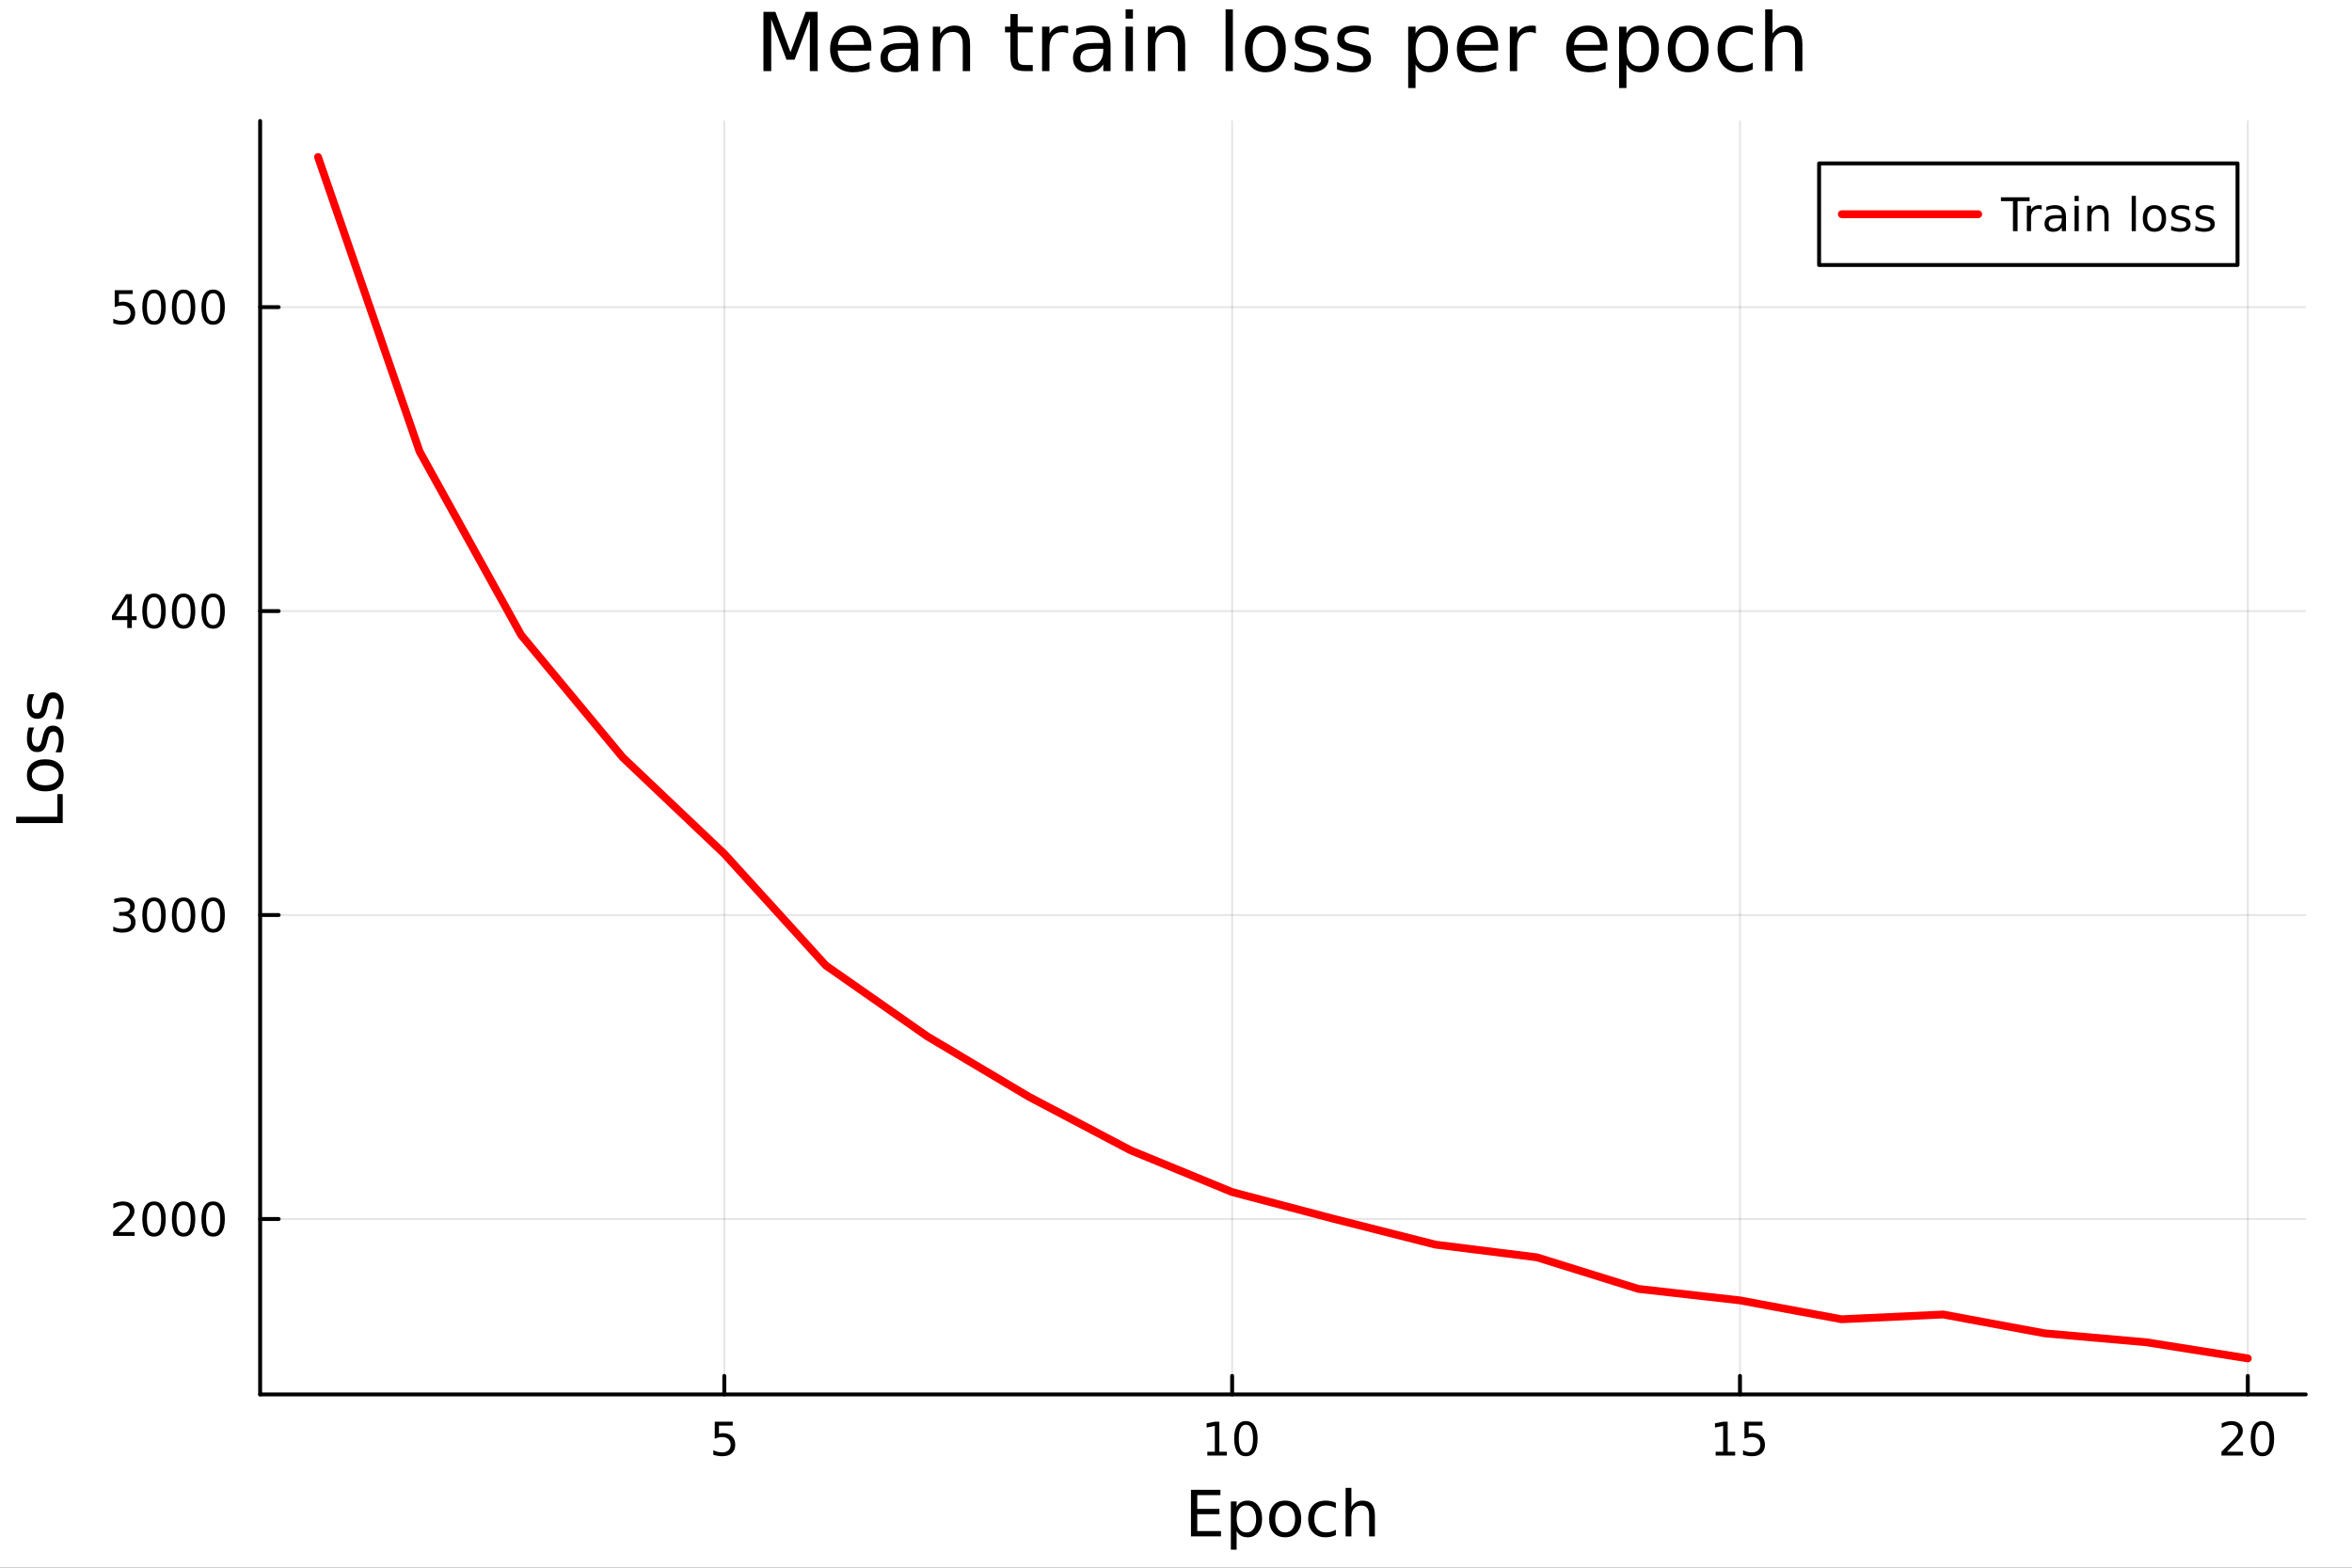 <?xml version="1.0" encoding="utf-8"?>
<svg xmlns="http://www.w3.org/2000/svg" xmlns:xlink="http://www.w3.org/1999/xlink" width="600" height="400" viewBox="0 0 2400 1600">
<rect x="0" y="0" width="2400" height="1600" fill="#333333" stroke="none"/>
<defs>
  <clipPath id="clip290">
    <rect x="0" y="0" width="2400" height="1600"/>
  </clipPath>
</defs>
<path clip-path="url(#clip290)" d="M0 1600 L2400 1600 L2400 8.88178e-14 L0 8.88178e-14  Z" fill="#ffffff" fill-rule="evenodd" fill-opacity="1"/>
<defs>
  <clipPath id="clip291">
    <rect x="480" y="0" width="1681" height="1600"/>
  </clipPath>
</defs>
<path clip-path="url(#clip290)" d="M265.445 1423.18 L2352.76 1423.18 L2352.76 123.472 L265.445 123.472  Z" fill="#ffffff" fill-rule="evenodd" fill-opacity="1"/>
<defs>
  <clipPath id="clip292">
    <rect x="265" y="123" width="2088" height="1301"/>
  </clipPath>
</defs>
<polyline clip-path="url(#clip292)" style="stroke:#000000; stroke-linecap:round; stroke-linejoin:round; stroke-width:2; stroke-opacity:0.1; fill:none" points="739.08,1423.18 739.08,123.472 "/>
<polyline clip-path="url(#clip292)" style="stroke:#000000; stroke-linecap:round; stroke-linejoin:round; stroke-width:2; stroke-opacity:0.1; fill:none" points="1257.28,1423.18 1257.28,123.472 "/>
<polyline clip-path="url(#clip292)" style="stroke:#000000; stroke-linecap:round; stroke-linejoin:round; stroke-width:2; stroke-opacity:0.1; fill:none" points="1775.48,1423.18 1775.48,123.472 "/>
<polyline clip-path="url(#clip292)" style="stroke:#000000; stroke-linecap:round; stroke-linejoin:round; stroke-width:2; stroke-opacity:0.1; fill:none" points="2293.68,1423.18 2293.68,123.472 "/>
<polyline clip-path="url(#clip290)" style="stroke:#000000; stroke-linecap:round; stroke-linejoin:round; stroke-width:4; stroke-opacity:1; fill:none" points="265.445,1423.18 2352.76,1423.18 "/>
<polyline clip-path="url(#clip290)" style="stroke:#000000; stroke-linecap:round; stroke-linejoin:round; stroke-width:4; stroke-opacity:1; fill:none" points="739.08,1423.18 739.08,1404.28 "/>
<polyline clip-path="url(#clip290)" style="stroke:#000000; stroke-linecap:round; stroke-linejoin:round; stroke-width:4; stroke-opacity:1; fill:none" points="1257.28,1423.18 1257.28,1404.28 "/>
<polyline clip-path="url(#clip290)" style="stroke:#000000; stroke-linecap:round; stroke-linejoin:round; stroke-width:4; stroke-opacity:1; fill:none" points="1775.48,1423.18 1775.48,1404.28 "/>
<polyline clip-path="url(#clip290)" style="stroke:#000000; stroke-linecap:round; stroke-linejoin:round; stroke-width:4; stroke-opacity:1; fill:none" points="2293.68,1423.18 2293.68,1404.28 "/>
<path clip-path="url(#clip290)" d="M729.358 1451.02 L747.714 1451.02 L747.714 1454.96 L733.64 1454.96 L733.64 1463.43 Q734.659 1463.08 735.677 1462.92 Q736.696 1462.73 737.714 1462.73 Q743.501 1462.73 746.881 1465.9 Q750.26 1469.08 750.26 1474.49 Q750.26 1480.07 746.788 1483.17 Q743.316 1486.25 736.997 1486.25 Q734.821 1486.25 732.552 1485.88 Q730.307 1485.51 727.899 1484.77 L727.899 1480.07 Q729.983 1481.2 732.205 1481.76 Q734.427 1482.32 736.904 1482.32 Q740.909 1482.32 743.247 1480.21 Q745.584 1478.1 745.584 1474.49 Q745.584 1470.88 743.247 1468.77 Q740.909 1466.67 736.904 1466.67 Q735.029 1466.67 733.154 1467.08 Q731.302 1467.5 729.358 1468.38 L729.358 1451.02 Z" fill="#000000" fill-rule="nonzero" fill-opacity="1" /><path clip-path="url(#clip290)" d="M1231.97 1481.64 L1239.61 1481.64 L1239.61 1455.28 L1231.3 1456.95 L1231.3 1452.69 L1239.56 1451.02 L1244.24 1451.02 L1244.24 1481.64 L1251.88 1481.64 L1251.88 1485.58 L1231.97 1485.58 L1231.97 1481.64 Z" fill="#000000" fill-rule="nonzero" fill-opacity="1" /><path clip-path="url(#clip290)" d="M1271.32 1454.1 Q1267.71 1454.1 1265.88 1457.66 Q1264.07 1461.2 1264.07 1468.33 Q1264.07 1475.44 1265.88 1479.01 Q1267.71 1482.55 1271.32 1482.55 Q1274.95 1482.55 1276.76 1479.01 Q1278.59 1475.44 1278.59 1468.33 Q1278.59 1461.2 1276.76 1457.66 Q1274.95 1454.1 1271.32 1454.1 M1271.32 1450.39 Q1277.13 1450.39 1280.19 1455 Q1283.26 1459.58 1283.26 1468.33 Q1283.26 1477.06 1280.19 1481.67 Q1277.13 1486.25 1271.32 1486.25 Q1265.51 1486.25 1262.43 1481.67 Q1259.38 1477.06 1259.38 1468.33 Q1259.38 1459.58 1262.43 1455 Q1265.51 1450.39 1271.32 1450.39 Z" fill="#000000" fill-rule="nonzero" fill-opacity="1" /><path clip-path="url(#clip290)" d="M1750.67 1481.64 L1758.3 1481.64 L1758.3 1455.28 L1749.99 1456.95 L1749.99 1452.69 L1758.26 1451.02 L1762.93 1451.02 L1762.93 1481.64 L1770.57 1481.64 L1770.57 1485.58 L1750.67 1485.58 L1750.67 1481.64 Z" fill="#000000" fill-rule="nonzero" fill-opacity="1" /><path clip-path="url(#clip290)" d="M1780.06 1451.02 L1798.42 1451.02 L1798.42 1454.96 L1784.35 1454.96 L1784.35 1463.43 Q1785.36 1463.08 1786.38 1462.92 Q1787.4 1462.73 1788.42 1462.73 Q1794.21 1462.73 1797.59 1465.9 Q1800.97 1469.08 1800.97 1474.49 Q1800.97 1480.07 1797.49 1483.17 Q1794.02 1486.25 1787.7 1486.25 Q1785.53 1486.25 1783.26 1485.88 Q1781.01 1485.51 1778.61 1484.77 L1778.61 1480.07 Q1780.69 1481.2 1782.91 1481.76 Q1785.13 1482.32 1787.61 1482.32 Q1791.61 1482.32 1793.95 1480.21 Q1796.29 1478.1 1796.29 1474.49 Q1796.29 1470.88 1793.95 1468.77 Q1791.61 1466.67 1787.61 1466.67 Q1785.74 1466.67 1783.86 1467.08 Q1782.01 1467.5 1780.06 1468.38 L1780.06 1451.02 Z" fill="#000000" fill-rule="nonzero" fill-opacity="1" /><path clip-path="url(#clip290)" d="M2272.45 1481.64 L2288.77 1481.64 L2288.77 1485.58 L2266.83 1485.58 L2266.83 1481.64 Q2269.49 1478.89 2274.07 1474.26 Q2278.68 1469.61 2279.86 1468.27 Q2282.11 1465.74 2282.99 1464.01 Q2283.89 1462.25 2283.89 1460.56 Q2283.89 1457.8 2281.95 1456.07 Q2280.02 1454.33 2276.92 1454.33 Q2274.72 1454.33 2272.27 1455.09 Q2269.84 1455.86 2267.06 1457.41 L2267.06 1452.69 Q2269.88 1451.55 2272.34 1450.97 Q2274.79 1450.39 2276.83 1450.39 Q2282.2 1450.39 2285.39 1453.08 Q2288.59 1455.77 2288.59 1460.26 Q2288.59 1462.39 2287.78 1464.31 Q2286.99 1466.2 2284.88 1468.8 Q2284.31 1469.47 2281.2 1472.69 Q2278.1 1475.88 2272.45 1481.64 Z" fill="#000000" fill-rule="nonzero" fill-opacity="1" /><path clip-path="url(#clip290)" d="M2308.59 1454.1 Q2304.98 1454.1 2303.15 1457.66 Q2301.34 1461.2 2301.34 1468.33 Q2301.34 1475.44 2303.15 1479.01 Q2304.98 1482.55 2308.59 1482.55 Q2312.22 1482.55 2314.03 1479.01 Q2315.86 1475.44 2315.86 1468.33 Q2315.86 1461.2 2314.03 1457.66 Q2312.22 1454.1 2308.59 1454.1 M2308.59 1450.39 Q2314.4 1450.39 2317.45 1455 Q2320.53 1459.58 2320.53 1468.33 Q2320.53 1477.06 2317.45 1481.67 Q2314.4 1486.25 2308.59 1486.25 Q2302.78 1486.25 2299.7 1481.67 Q2296.64 1477.06 2296.64 1468.33 Q2296.64 1459.58 2299.7 1455 Q2302.78 1450.39 2308.59 1450.39 Z" fill="#000000" fill-rule="nonzero" fill-opacity="1" /><path clip-path="url(#clip290)" d="M1215.27 1520.52 L1245.32 1520.52 L1245.32 1525.93 L1221.7 1525.93 L1221.7 1540 L1244.33 1540 L1244.33 1545.41 L1221.7 1545.41 L1221.7 1562.63 L1245.89 1562.63 L1245.89 1568.04 L1215.27 1568.04 L1215.27 1520.52 Z" fill="#000000" fill-rule="nonzero" fill-opacity="1" /><path clip-path="url(#clip290)" d="M1261.87 1562.7 L1261.87 1581.6 L1255.98 1581.6 L1255.98 1532.4 L1261.87 1532.4 L1261.87 1537.81 Q1263.71 1534.62 1266.51 1533.1 Q1269.35 1531.54 1273.26 1531.54 Q1279.75 1531.54 1283.8 1536.69 Q1287.87 1541.85 1287.87 1550.25 Q1287.87 1558.65 1283.8 1563.81 Q1279.75 1568.97 1273.26 1568.97 Q1269.35 1568.97 1266.51 1567.44 Q1263.71 1565.88 1261.87 1562.7 M1281.79 1550.25 Q1281.79 1543.79 1279.12 1540.13 Q1276.48 1536.44 1271.83 1536.44 Q1267.18 1536.44 1264.51 1540.13 Q1261.87 1543.79 1261.87 1550.25 Q1261.87 1556.71 1264.51 1560.4 Q1267.18 1564.07 1271.83 1564.07 Q1276.48 1564.07 1279.12 1560.4 Q1281.79 1556.71 1281.79 1550.25 Z" fill="#000000" fill-rule="nonzero" fill-opacity="1" /><path clip-path="url(#clip290)" d="M1311.39 1536.5 Q1306.68 1536.5 1303.94 1540.19 Q1301.21 1543.85 1301.21 1550.25 Q1301.21 1556.65 1303.91 1560.34 Q1306.65 1564 1311.39 1564 Q1316.07 1564 1318.81 1560.31 Q1321.55 1556.62 1321.55 1550.25 Q1321.55 1543.92 1318.81 1540.23 Q1316.07 1536.5 1311.39 1536.5 M1311.39 1531.54 Q1319.03 1531.54 1323.39 1536.5 Q1327.75 1541.47 1327.75 1550.25 Q1327.75 1559 1323.39 1564 Q1319.03 1568.97 1311.39 1568.97 Q1303.72 1568.97 1299.36 1564 Q1295.03 1559 1295.03 1550.25 Q1295.03 1541.47 1299.36 1536.5 Q1303.72 1531.54 1311.39 1531.54 Z" fill="#000000" fill-rule="nonzero" fill-opacity="1" /><path clip-path="url(#clip290)" d="M1363.11 1533.76 L1363.11 1539.24 Q1360.63 1537.87 1358.12 1537.2 Q1355.63 1536.5 1353.09 1536.5 Q1347.39 1536.5 1344.24 1540.13 Q1341.09 1543.73 1341.09 1550.25 Q1341.09 1556.78 1344.24 1560.4 Q1347.39 1564 1353.09 1564 Q1355.63 1564 1358.12 1563.33 Q1360.63 1562.63 1363.11 1561.26 L1363.11 1566.68 Q1360.66 1567.82 1358.02 1568.39 Q1355.41 1568.97 1352.45 1568.97 Q1344.4 1568.97 1339.66 1563.91 Q1334.91 1558.85 1334.91 1550.25 Q1334.91 1541.53 1339.69 1536.53 Q1344.49 1531.54 1352.83 1531.54 Q1355.54 1531.54 1358.12 1532.11 Q1360.69 1532.65 1363.11 1533.76 Z" fill="#000000" fill-rule="nonzero" fill-opacity="1" /><path clip-path="url(#clip290)" d="M1402.93 1546.53 L1402.93 1568.04 L1397.07 1568.04 L1397.07 1546.72 Q1397.07 1541.66 1395.1 1539.14 Q1393.13 1536.63 1389.18 1536.63 Q1384.44 1536.63 1381.7 1539.65 Q1378.96 1542.68 1378.96 1547.9 L1378.96 1568.04 L1373.08 1568.04 L1373.08 1518.52 L1378.96 1518.52 L1378.96 1537.93 Q1381.06 1534.72 1383.9 1533.13 Q1386.76 1531.54 1390.49 1531.54 Q1396.63 1531.54 1399.78 1535.36 Q1402.93 1539.14 1402.93 1546.53 Z" fill="#000000" fill-rule="nonzero" fill-opacity="1" /><polyline clip-path="url(#clip292)" style="stroke:#000000; stroke-linecap:round; stroke-linejoin:round; stroke-width:2; stroke-opacity:0.1; fill:none" points="265.445,1244.12 2352.76,1244.12 "/>
<polyline clip-path="url(#clip292)" style="stroke:#000000; stroke-linecap:round; stroke-linejoin:round; stroke-width:2; stroke-opacity:0.1; fill:none" points="265.445,933.904 2352.76,933.904 "/>
<polyline clip-path="url(#clip292)" style="stroke:#000000; stroke-linecap:round; stroke-linejoin:round; stroke-width:2; stroke-opacity:0.1; fill:none" points="265.445,623.688 2352.76,623.688 "/>
<polyline clip-path="url(#clip292)" style="stroke:#000000; stroke-linecap:round; stroke-linejoin:round; stroke-width:2; stroke-opacity:0.1; fill:none" points="265.445,313.471 2352.76,313.471 "/>
<polyline clip-path="url(#clip290)" style="stroke:#000000; stroke-linecap:round; stroke-linejoin:round; stroke-width:4; stroke-opacity:1; fill:none" points="265.445,1423.18 265.445,123.472 "/>
<polyline clip-path="url(#clip290)" style="stroke:#000000; stroke-linecap:round; stroke-linejoin:round; stroke-width:4; stroke-opacity:1; fill:none" points="265.445,1244.12 284.342,1244.12 "/>
<polyline clip-path="url(#clip290)" style="stroke:#000000; stroke-linecap:round; stroke-linejoin:round; stroke-width:4; stroke-opacity:1; fill:none" points="265.445,933.904 284.342,933.904 "/>
<polyline clip-path="url(#clip290)" style="stroke:#000000; stroke-linecap:round; stroke-linejoin:round; stroke-width:4; stroke-opacity:1; fill:none" points="265.445,623.688 284.342,623.688 "/>
<polyline clip-path="url(#clip290)" style="stroke:#000000; stroke-linecap:round; stroke-linejoin:round; stroke-width:4; stroke-opacity:1; fill:none" points="265.445,313.471 284.342,313.471 "/>
<path clip-path="url(#clip290)" d="M121.043 1257.47 L137.362 1257.47 L137.362 1261.4 L115.418 1261.4 L115.418 1257.47 Q118.08 1254.71 122.663 1250.08 Q127.269 1245.43 128.45 1244.09 Q130.695 1241.56 131.575 1239.83 Q132.478 1238.07 132.478 1236.38 Q132.478 1233.62 130.533 1231.89 Q128.612 1230.15 125.51 1230.15 Q123.311 1230.15 120.857 1230.92 Q118.427 1231.68 115.649 1233.23 L115.649 1228.51 Q118.473 1227.37 120.927 1226.79 Q123.38 1226.22 125.418 1226.22 Q130.788 1226.22 133.982 1228.9 Q137.177 1231.59 137.177 1236.08 Q137.177 1238.21 136.367 1240.13 Q135.579 1242.03 133.473 1244.62 Q132.894 1245.29 129.792 1248.51 Q126.691 1251.7 121.043 1257.47 Z" fill="#000000" fill-rule="nonzero" fill-opacity="1" /><path clip-path="url(#clip290)" d="M157.177 1229.92 Q153.566 1229.92 151.737 1233.48 Q149.931 1237.03 149.931 1244.16 Q149.931 1251.26 151.737 1254.83 Q153.566 1258.37 157.177 1258.37 Q160.811 1258.37 162.616 1254.83 Q164.445 1251.26 164.445 1244.16 Q164.445 1237.03 162.616 1233.48 Q160.811 1229.92 157.177 1229.92 M157.177 1226.22 Q162.987 1226.22 166.042 1230.82 Q169.121 1235.41 169.121 1244.16 Q169.121 1252.88 166.042 1257.49 Q162.987 1262.07 157.177 1262.07 Q151.366 1262.07 148.288 1257.49 Q145.232 1252.88 145.232 1244.16 Q145.232 1235.41 148.288 1230.82 Q151.366 1226.22 157.177 1226.22 Z" fill="#000000" fill-rule="nonzero" fill-opacity="1" /><path clip-path="url(#clip290)" d="M187.338 1229.92 Q183.727 1229.92 181.899 1233.48 Q180.093 1237.03 180.093 1244.16 Q180.093 1251.26 181.899 1254.83 Q183.727 1258.37 187.338 1258.37 Q190.973 1258.37 192.778 1254.83 Q194.607 1251.26 194.607 1244.16 Q194.607 1237.03 192.778 1233.48 Q190.973 1229.92 187.338 1229.92 M187.338 1226.22 Q193.149 1226.22 196.204 1230.82 Q199.283 1235.41 199.283 1244.16 Q199.283 1252.88 196.204 1257.49 Q193.149 1262.07 187.338 1262.07 Q181.528 1262.07 178.45 1257.49 Q175.394 1252.88 175.394 1244.16 Q175.394 1235.41 178.45 1230.82 Q181.528 1226.22 187.338 1226.22 Z" fill="#000000" fill-rule="nonzero" fill-opacity="1" /><path clip-path="url(#clip290)" d="M217.5 1229.92 Q213.889 1229.92 212.061 1233.48 Q210.255 1237.03 210.255 1244.16 Q210.255 1251.26 212.061 1254.83 Q213.889 1258.37 217.5 1258.37 Q221.135 1258.37 222.94 1254.83 Q224.769 1251.26 224.769 1244.16 Q224.769 1237.03 222.94 1233.48 Q221.135 1229.92 217.5 1229.92 M217.5 1226.22 Q223.31 1226.22 226.366 1230.82 Q229.445 1235.41 229.445 1244.16 Q229.445 1252.88 226.366 1257.49 Q223.31 1262.07 217.5 1262.07 Q211.69 1262.07 208.612 1257.49 Q205.556 1252.88 205.556 1244.16 Q205.556 1235.41 208.612 1230.82 Q211.69 1226.22 217.5 1226.22 Z" fill="#000000" fill-rule="nonzero" fill-opacity="1" /><path clip-path="url(#clip290)" d="M131.181 932.55 Q134.538 933.268 136.413 935.536 Q138.311 937.805 138.311 941.138 Q138.311 946.254 134.792 949.055 Q131.274 951.856 124.793 951.856 Q122.617 951.856 120.302 951.416 Q118.01 950.999 115.556 950.143 L115.556 945.629 Q117.501 946.763 119.816 947.342 Q122.13 947.92 124.654 947.92 Q129.052 947.92 131.343 946.184 Q133.658 944.448 133.658 941.138 Q133.658 938.083 131.505 936.37 Q129.376 934.634 125.556 934.634 L121.529 934.634 L121.529 930.791 L125.742 930.791 Q129.191 930.791 131.019 929.425 Q132.848 928.036 132.848 925.444 Q132.848 922.782 130.95 921.37 Q129.075 919.935 125.556 919.935 Q123.635 919.935 121.436 920.351 Q119.237 920.768 116.598 921.647 L116.598 917.481 Q119.26 916.74 121.575 916.37 Q123.913 915.999 125.973 915.999 Q131.297 915.999 134.399 918.43 Q137.501 920.837 137.501 924.958 Q137.501 927.828 135.857 929.819 Q134.214 931.786 131.181 932.55 Z" fill="#000000" fill-rule="nonzero" fill-opacity="1" /><path clip-path="url(#clip290)" d="M157.177 919.703 Q153.566 919.703 151.737 923.268 Q149.931 926.809 149.931 933.939 Q149.931 941.046 151.737 944.61 Q153.566 948.152 157.177 948.152 Q160.811 948.152 162.616 944.61 Q164.445 941.046 164.445 933.939 Q164.445 926.809 162.616 923.268 Q160.811 919.703 157.177 919.703 M157.177 915.999 Q162.987 915.999 166.042 920.606 Q169.121 925.189 169.121 933.939 Q169.121 942.666 166.042 947.272 Q162.987 951.856 157.177 951.856 Q151.366 951.856 148.288 947.272 Q145.232 942.666 145.232 933.939 Q145.232 925.189 148.288 920.606 Q151.366 915.999 157.177 915.999 Z" fill="#000000" fill-rule="nonzero" fill-opacity="1" /><path clip-path="url(#clip290)" d="M187.338 919.703 Q183.727 919.703 181.899 923.268 Q180.093 926.809 180.093 933.939 Q180.093 941.046 181.899 944.61 Q183.727 948.152 187.338 948.152 Q190.973 948.152 192.778 944.61 Q194.607 941.046 194.607 933.939 Q194.607 926.809 192.778 923.268 Q190.973 919.703 187.338 919.703 M187.338 915.999 Q193.149 915.999 196.204 920.606 Q199.283 925.189 199.283 933.939 Q199.283 942.666 196.204 947.272 Q193.149 951.856 187.338 951.856 Q181.528 951.856 178.45 947.272 Q175.394 942.666 175.394 933.939 Q175.394 925.189 178.45 920.606 Q181.528 915.999 187.338 915.999 Z" fill="#000000" fill-rule="nonzero" fill-opacity="1" /><path clip-path="url(#clip290)" d="M217.5 919.703 Q213.889 919.703 212.061 923.268 Q210.255 926.809 210.255 933.939 Q210.255 941.046 212.061 944.61 Q213.889 948.152 217.5 948.152 Q221.135 948.152 222.94 944.61 Q224.769 941.046 224.769 933.939 Q224.769 926.809 222.94 923.268 Q221.135 919.703 217.5 919.703 M217.5 915.999 Q223.31 915.999 226.366 920.606 Q229.445 925.189 229.445 933.939 Q229.445 942.666 226.366 947.272 Q223.31 951.856 217.5 951.856 Q211.69 951.856 208.612 947.272 Q205.556 942.666 205.556 933.939 Q205.556 925.189 208.612 920.606 Q211.69 915.999 217.5 915.999 Z" fill="#000000" fill-rule="nonzero" fill-opacity="1" /><path clip-path="url(#clip290)" d="M129.862 610.482 L118.056 628.931 L129.862 628.931 L129.862 610.482 M128.635 606.408 L134.515 606.408 L134.515 628.931 L139.445 628.931 L139.445 632.82 L134.515 632.82 L134.515 640.968 L129.862 640.968 L129.862 632.82 L114.26 632.82 L114.26 628.306 L128.635 606.408 Z" fill="#000000" fill-rule="nonzero" fill-opacity="1" /><path clip-path="url(#clip290)" d="M157.177 609.486 Q153.566 609.486 151.737 613.051 Q149.931 616.593 149.931 623.722 Q149.931 630.829 151.737 634.394 Q153.566 637.935 157.177 637.935 Q160.811 637.935 162.616 634.394 Q164.445 630.829 164.445 623.722 Q164.445 616.593 162.616 613.051 Q160.811 609.486 157.177 609.486 M157.177 605.783 Q162.987 605.783 166.042 610.389 Q169.121 614.973 169.121 623.722 Q169.121 632.449 166.042 637.056 Q162.987 641.639 157.177 641.639 Q151.366 641.639 148.288 637.056 Q145.232 632.449 145.232 623.722 Q145.232 614.973 148.288 610.389 Q151.366 605.783 157.177 605.783 Z" fill="#000000" fill-rule="nonzero" fill-opacity="1" /><path clip-path="url(#clip290)" d="M187.338 609.486 Q183.727 609.486 181.899 613.051 Q180.093 616.593 180.093 623.722 Q180.093 630.829 181.899 634.394 Q183.727 637.935 187.338 637.935 Q190.973 637.935 192.778 634.394 Q194.607 630.829 194.607 623.722 Q194.607 616.593 192.778 613.051 Q190.973 609.486 187.338 609.486 M187.338 605.783 Q193.149 605.783 196.204 610.389 Q199.283 614.973 199.283 623.722 Q199.283 632.449 196.204 637.056 Q193.149 641.639 187.338 641.639 Q181.528 641.639 178.45 637.056 Q175.394 632.449 175.394 623.722 Q175.394 614.973 178.45 610.389 Q181.528 605.783 187.338 605.783 Z" fill="#000000" fill-rule="nonzero" fill-opacity="1" /><path clip-path="url(#clip290)" d="M217.5 609.486 Q213.889 609.486 212.061 613.051 Q210.255 616.593 210.255 623.722 Q210.255 630.829 212.061 634.394 Q213.889 637.935 217.5 637.935 Q221.135 637.935 222.94 634.394 Q224.769 630.829 224.769 623.722 Q224.769 616.593 222.94 613.051 Q221.135 609.486 217.5 609.486 M217.5 605.783 Q223.31 605.783 226.366 610.389 Q229.445 614.973 229.445 623.722 Q229.445 632.449 226.366 637.056 Q223.31 641.639 217.5 641.639 Q211.69 641.639 208.612 637.056 Q205.556 632.449 205.556 623.722 Q205.556 614.973 208.612 610.389 Q211.69 605.783 217.5 605.783 Z" fill="#000000" fill-rule="nonzero" fill-opacity="1" /><path clip-path="url(#clip290)" d="M117.061 296.191 L135.417 296.191 L135.417 300.126 L121.343 300.126 L121.343 308.599 Q122.362 308.251 123.38 308.089 Q124.399 307.904 125.418 307.904 Q131.205 307.904 134.584 311.075 Q137.964 314.247 137.964 319.663 Q137.964 325.242 134.492 328.344 Q131.019 331.422 124.7 331.422 Q122.524 331.422 120.255 331.052 Q118.01 330.682 115.603 329.941 L115.603 325.242 Q117.686 326.376 119.908 326.932 Q122.13 327.487 124.607 327.487 Q128.612 327.487 130.95 325.381 Q133.288 323.274 133.288 319.663 Q133.288 316.052 130.95 313.946 Q128.612 311.839 124.607 311.839 Q122.732 311.839 120.857 312.256 Q119.006 312.673 117.061 313.552 L117.061 296.191 Z" fill="#000000" fill-rule="nonzero" fill-opacity="1" /><path clip-path="url(#clip290)" d="M157.177 299.27 Q153.566 299.27 151.737 302.835 Q149.931 306.376 149.931 313.506 Q149.931 320.612 151.737 324.177 Q153.566 327.719 157.177 327.719 Q160.811 327.719 162.616 324.177 Q164.445 320.612 164.445 313.506 Q164.445 306.376 162.616 302.835 Q160.811 299.27 157.177 299.27 M157.177 295.566 Q162.987 295.566 166.042 300.173 Q169.121 304.756 169.121 313.506 Q169.121 322.233 166.042 326.839 Q162.987 331.422 157.177 331.422 Q151.366 331.422 148.288 326.839 Q145.232 322.233 145.232 313.506 Q145.232 304.756 148.288 300.173 Q151.366 295.566 157.177 295.566 Z" fill="#000000" fill-rule="nonzero" fill-opacity="1" /><path clip-path="url(#clip290)" d="M187.338 299.27 Q183.727 299.27 181.899 302.835 Q180.093 306.376 180.093 313.506 Q180.093 320.612 181.899 324.177 Q183.727 327.719 187.338 327.719 Q190.973 327.719 192.778 324.177 Q194.607 320.612 194.607 313.506 Q194.607 306.376 192.778 302.835 Q190.973 299.27 187.338 299.27 M187.338 295.566 Q193.149 295.566 196.204 300.173 Q199.283 304.756 199.283 313.506 Q199.283 322.233 196.204 326.839 Q193.149 331.422 187.338 331.422 Q181.528 331.422 178.45 326.839 Q175.394 322.233 175.394 313.506 Q175.394 304.756 178.45 300.173 Q181.528 295.566 187.338 295.566 Z" fill="#000000" fill-rule="nonzero" fill-opacity="1" /><path clip-path="url(#clip290)" d="M217.5 299.27 Q213.889 299.27 212.061 302.835 Q210.255 306.376 210.255 313.506 Q210.255 320.612 212.061 324.177 Q213.889 327.719 217.5 327.719 Q221.135 327.719 222.94 324.177 Q224.769 320.612 224.769 313.506 Q224.769 306.376 222.94 302.835 Q221.135 299.27 217.5 299.27 M217.5 295.566 Q223.31 295.566 226.366 300.173 Q229.445 304.756 229.445 313.506 Q229.445 322.233 226.366 326.839 Q223.31 331.422 217.5 331.422 Q211.69 331.422 208.612 326.839 Q205.556 322.233 205.556 313.506 Q205.556 304.756 208.612 300.173 Q211.69 295.566 217.5 295.566 Z" fill="#000000" fill-rule="nonzero" fill-opacity="1" /><path clip-path="url(#clip290)" d="M16.484 840.023 L16.484 833.593 L58.593 833.593 L58.593 810.454 L64.004 810.454 L64.004 840.023 L16.484 840.023 Z" fill="#000000" fill-rule="nonzero" fill-opacity="1" /><path clip-path="url(#clip290)" d="M32.462 791.293 Q32.462 796.004 36.154 798.741 Q39.815 801.478 46.212 801.478 Q52.609 801.478 56.302 798.773 Q59.962 796.036 59.962 791.293 Q59.962 786.614 56.27 783.877 Q52.578 781.14 46.212 781.14 Q39.878 781.14 36.186 783.877 Q32.462 786.614 32.462 791.293 M27.497 791.293 Q27.497 783.654 32.462 779.294 Q37.427 774.933 46.212 774.933 Q54.965 774.933 59.962 779.294 Q64.927 783.654 64.927 791.293 Q64.927 798.964 59.962 803.324 Q54.965 807.653 46.212 807.653 Q37.427 807.653 32.462 803.324 Q27.497 798.964 27.497 791.293 Z" fill="#000000" fill-rule="nonzero" fill-opacity="1" /><path clip-path="url(#clip290)" d="M29.407 742.5 L34.945 742.5 Q33.672 744.983 33.035 747.656 Q32.398 750.33 32.398 753.194 Q32.398 757.555 33.735 759.751 Q35.072 761.915 37.746 761.915 Q39.783 761.915 40.96 760.356 Q42.106 758.796 43.157 754.086 L43.602 752.08 Q44.939 745.842 47.39 743.232 Q49.809 740.59 54.169 740.59 Q59.134 740.59 62.031 744.537 Q64.927 748.452 64.927 755.327 Q64.927 758.192 64.354 761.311 Q63.813 764.398 62.699 767.836 L56.652 767.836 Q58.339 764.589 59.198 761.438 Q60.026 758.287 60.026 755.2 Q60.026 751.062 58.625 748.834 Q57.193 746.606 54.615 746.606 Q52.228 746.606 50.955 748.229 Q49.681 749.821 48.504 755.263 L48.026 757.3 Q46.88 762.743 44.525 765.162 Q42.138 767.581 38 767.581 Q32.971 767.581 30.234 764.016 Q27.497 760.451 27.497 753.895 Q27.497 750.648 27.974 747.784 Q28.452 744.919 29.407 742.5 Z" fill="#000000" fill-rule="nonzero" fill-opacity="1" /><path clip-path="url(#clip290)" d="M29.407 708.539 L34.945 708.539 Q33.672 711.022 33.035 713.695 Q32.398 716.369 32.398 719.233 Q32.398 723.594 33.735 725.79 Q35.072 727.954 37.746 727.954 Q39.783 727.954 40.96 726.395 Q42.106 724.835 43.157 720.125 L43.602 718.119 Q44.939 711.881 47.39 709.271 Q49.809 706.629 54.169 706.629 Q59.134 706.629 62.031 710.576 Q64.927 714.491 64.927 721.366 Q64.927 724.23 64.354 727.35 Q63.813 730.437 62.699 733.875 L56.652 733.875 Q58.339 730.628 59.198 727.477 Q60.026 724.326 60.026 721.239 Q60.026 717.101 58.625 714.873 Q57.193 712.645 54.615 712.645 Q52.228 712.645 50.955 714.268 Q49.681 715.86 48.504 721.302 L48.026 723.339 Q46.88 728.782 44.525 731.201 Q42.138 733.62 38 733.62 Q32.971 733.62 30.234 730.055 Q27.497 726.49 27.497 719.934 Q27.497 716.687 27.974 713.823 Q28.452 710.958 29.407 708.539 Z" fill="#000000" fill-rule="nonzero" fill-opacity="1" /><path clip-path="url(#clip290)" d="M779.019 12.096 L791.212 12.096 L806.646 53.253 L822.161 12.096 L834.355 12.096 L834.355 72.576 L826.374 72.576 L826.374 19.469 L810.778 60.95 L802.555 60.95 L786.959 19.469 L786.959 72.576 L779.019 72.576 L779.019 12.096 Z" fill="#000000" fill-rule="nonzero" fill-opacity="1" /><path clip-path="url(#clip290)" d="M889.082 48.028 L889.082 51.673 L854.812 51.673 Q855.298 59.37 859.43 63.421 Q863.602 67.431 871.015 67.431 Q875.309 67.431 879.32 66.378 Q883.371 65.325 887.34 63.218 L887.34 70.267 Q883.33 71.968 879.117 72.86 Q874.904 73.751 870.57 73.751 Q859.713 73.751 853.353 67.431 Q847.034 61.112 847.034 50.337 Q847.034 39.197 853.029 32.675 Q859.065 26.112 869.273 26.112 Q878.428 26.112 883.735 32.026 Q889.082 37.9 889.082 48.028 M881.629 45.84 Q881.548 39.723 878.185 36.077 Q874.864 32.431 869.354 32.431 Q863.116 32.431 859.349 35.956 Q855.622 39.48 855.055 45.88 L881.629 45.84 Z" fill="#000000" fill-rule="nonzero" fill-opacity="1" /><path clip-path="url(#clip290)" d="M921.935 49.769 Q912.902 49.769 909.418 51.835 Q905.934 53.901 905.934 58.884 Q905.934 62.854 908.527 65.203 Q911.16 67.512 915.656 67.512 Q921.854 67.512 925.581 63.137 Q929.348 58.722 929.348 51.43 L929.348 49.769 L921.935 49.769 M936.802 46.691 L936.802 72.576 L929.348 72.576 L929.348 65.689 Q926.796 69.821 922.988 71.806 Q919.181 73.751 913.671 73.751 Q906.704 73.751 902.572 69.862 Q898.48 65.933 898.48 59.37 Q898.48 51.714 903.585 47.825 Q908.729 43.936 918.897 43.936 L929.348 43.936 L929.348 43.207 Q929.348 38.062 925.946 35.267 Q922.583 32.431 916.466 32.431 Q912.578 32.431 908.891 33.363 Q905.205 34.295 901.802 36.158 L901.802 29.272 Q905.894 27.692 909.742 26.922 Q913.59 26.112 917.236 26.112 Q927.08 26.112 931.941 31.216 Q936.802 36.32 936.802 46.691 Z" fill="#000000" fill-rule="nonzero" fill-opacity="1" /><path clip-path="url(#clip290)" d="M989.869 45.192 L989.869 72.576 L982.415 72.576 L982.415 45.435 Q982.415 38.994 979.904 35.794 Q977.392 32.594 972.369 32.594 Q966.333 32.594 962.849 36.442 Q959.365 40.29 959.365 46.934 L959.365 72.576 L951.871 72.576 L951.871 27.206 L959.365 27.206 L959.365 34.254 Q962.039 30.163 965.644 28.138 Q969.29 26.112 974.03 26.112 Q981.848 26.112 985.858 30.973 Q989.869 35.794 989.869 45.192 Z" fill="#000000" fill-rule="nonzero" fill-opacity="1" /><path clip-path="url(#clip290)" d="M1038.48 14.324 L1038.48 27.206 L1053.83 27.206 L1053.83 32.999 L1038.48 32.999 L1038.48 57.628 Q1038.48 63.178 1039.98 64.758 Q1041.52 66.338 1046.18 66.338 L1053.83 66.338 L1053.83 72.576 L1046.18 72.576 Q1037.55 72.576 1034.27 69.376 Q1030.99 66.135 1030.99 57.628 L1030.99 32.999 L1025.52 32.999 L1025.52 27.206 L1030.99 27.206 L1030.99 14.324 L1038.48 14.324 Z" fill="#000000" fill-rule="nonzero" fill-opacity="1" /><path clip-path="url(#clip290)" d="M1089.93 34.173 Q1088.67 33.444 1087.17 33.12 Q1085.71 32.756 1083.93 32.756 Q1077.61 32.756 1074.21 36.888 Q1070.85 40.979 1070.85 48.676 L1070.85 72.576 L1063.35 72.576 L1063.35 27.206 L1070.85 27.206 L1070.85 34.254 Q1073.2 30.122 1076.96 28.138 Q1080.73 26.112 1086.12 26.112 Q1086.89 26.112 1087.82 26.234 Q1088.75 26.315 1089.89 26.517 L1089.93 34.173 Z" fill="#000000" fill-rule="nonzero" fill-opacity="1" /><path clip-path="url(#clip290)" d="M1118.36 49.769 Q1109.33 49.769 1105.85 51.835 Q1102.36 53.901 1102.36 58.884 Q1102.36 62.854 1104.95 65.203 Q1107.59 67.512 1112.08 67.512 Q1118.28 67.512 1122.01 63.137 Q1125.78 58.722 1125.78 51.43 L1125.78 49.769 L1118.36 49.769 M1133.23 46.691 L1133.23 72.576 L1125.78 72.576 L1125.78 65.689 Q1123.22 69.821 1119.42 71.806 Q1115.61 73.751 1110.1 73.751 Q1103.13 73.751 1099 69.862 Q1094.91 65.933 1094.91 59.37 Q1094.91 51.714 1100.01 47.825 Q1105.16 43.936 1115.33 43.936 L1125.78 43.936 L1125.78 43.207 Q1125.78 38.062 1122.37 35.267 Q1119.01 32.431 1112.89 32.431 Q1109.01 32.431 1105.32 33.363 Q1101.63 34.295 1098.23 36.158 L1098.23 29.272 Q1102.32 27.692 1106.17 26.922 Q1110.02 26.112 1113.66 26.112 Q1123.51 26.112 1128.37 31.216 Q1133.23 36.32 1133.23 46.691 Z" fill="#000000" fill-rule="nonzero" fill-opacity="1" /><path clip-path="url(#clip290)" d="M1148.58 27.206 L1156.04 27.206 L1156.04 72.576 L1148.58 72.576 L1148.58 27.206 M1148.58 9.544 L1156.04 9.544 L1156.04 18.983 L1148.58 18.983 L1148.58 9.544 Z" fill="#000000" fill-rule="nonzero" fill-opacity="1" /><path clip-path="url(#clip290)" d="M1209.35 45.192 L1209.35 72.576 L1201.89 72.576 L1201.89 45.435 Q1201.89 38.994 1199.38 35.794 Q1196.87 32.594 1191.85 32.594 Q1185.81 32.594 1182.33 36.442 Q1178.84 40.29 1178.84 46.934 L1178.84 72.576 L1171.35 72.576 L1171.35 27.206 L1178.84 27.206 L1178.84 34.254 Q1181.52 30.163 1185.12 28.138 Q1188.77 26.112 1193.51 26.112 Q1201.33 26.112 1205.34 30.973 Q1209.35 35.794 1209.35 45.192 Z" fill="#000000" fill-rule="nonzero" fill-opacity="1" /><path clip-path="url(#clip290)" d="M1250.59 9.544 L1258.04 9.544 L1258.04 72.576 L1250.59 72.576 L1250.59 9.544 Z" fill="#000000" fill-rule="nonzero" fill-opacity="1" /><path clip-path="url(#clip290)" d="M1291.22 32.431 Q1285.22 32.431 1281.74 37.131 Q1278.25 41.789 1278.25 49.931 Q1278.25 58.074 1281.7 62.773 Q1285.18 67.431 1291.22 67.431 Q1297.17 67.431 1300.65 62.732 Q1304.14 58.033 1304.14 49.931 Q1304.14 41.87 1300.65 37.171 Q1297.17 32.431 1291.22 32.431 M1291.22 26.112 Q1300.94 26.112 1306.49 32.431 Q1312.04 38.751 1312.04 49.931 Q1312.04 61.071 1306.49 67.431 Q1300.94 73.751 1291.22 73.751 Q1281.45 73.751 1275.9 67.431 Q1270.39 61.071 1270.39 49.931 Q1270.39 38.751 1275.9 32.431 Q1281.45 26.112 1291.22 26.112 Z" fill="#000000" fill-rule="nonzero" fill-opacity="1" /><path clip-path="url(#clip290)" d="M1353.32 28.543 L1353.32 35.591 Q1350.16 33.971 1346.75 33.161 Q1343.35 32.35 1339.7 32.35 Q1334.16 32.35 1331.36 34.052 Q1328.61 35.753 1328.61 39.156 Q1328.61 41.749 1330.59 43.248 Q1332.58 44.706 1338.57 46.043 L1341.12 46.61 Q1349.06 48.311 1352.38 51.43 Q1355.75 54.509 1355.75 60.059 Q1355.75 66.378 1350.72 70.064 Q1345.74 73.751 1336.99 73.751 Q1333.34 73.751 1329.38 73.022 Q1325.45 72.333 1321.07 70.915 L1321.07 63.218 Q1325.2 65.365 1329.21 66.459 Q1333.22 67.512 1337.15 67.512 Q1342.42 67.512 1345.25 65.73 Q1348.09 63.907 1348.09 60.626 Q1348.09 57.588 1346.02 55.967 Q1344 54.347 1337.07 52.848 L1334.48 52.24 Q1327.55 50.782 1324.47 47.785 Q1321.39 44.746 1321.39 39.48 Q1321.39 33.08 1325.93 29.596 Q1330.47 26.112 1338.81 26.112 Q1342.95 26.112 1346.59 26.72 Q1350.24 27.327 1353.32 28.543 Z" fill="#000000" fill-rule="nonzero" fill-opacity="1" /><path clip-path="url(#clip290)" d="M1396.54 28.543 L1396.54 35.591 Q1393.38 33.971 1389.98 33.161 Q1386.57 32.35 1382.93 32.35 Q1377.38 32.35 1374.58 34.052 Q1371.83 35.753 1371.83 39.156 Q1371.83 41.749 1373.81 43.248 Q1375.8 44.706 1381.79 46.043 L1384.35 46.61 Q1392.29 48.311 1395.61 51.43 Q1398.97 54.509 1398.97 60.059 Q1398.97 66.378 1393.95 70.064 Q1388.96 73.751 1380.21 73.751 Q1376.57 73.751 1372.6 73.022 Q1368.67 72.333 1364.29 70.915 L1364.29 63.218 Q1368.43 65.365 1372.44 66.459 Q1376.45 67.512 1380.38 67.512 Q1385.64 67.512 1388.48 65.73 Q1391.31 63.907 1391.31 60.626 Q1391.31 57.588 1389.25 55.967 Q1387.22 54.347 1380.29 52.848 L1377.7 52.24 Q1370.78 50.782 1367.7 47.785 Q1364.62 44.746 1364.62 39.48 Q1364.62 33.08 1369.15 29.596 Q1373.69 26.112 1382.04 26.112 Q1386.17 26.112 1389.81 26.72 Q1393.46 27.327 1396.54 28.543 Z" fill="#000000" fill-rule="nonzero" fill-opacity="1" /><path clip-path="url(#clip290)" d="M1444.42 65.77 L1444.42 89.833 L1436.93 89.833 L1436.93 27.206 L1444.42 27.206 L1444.42 34.092 Q1446.77 30.041 1450.34 28.097 Q1453.94 26.112 1458.92 26.112 Q1467.19 26.112 1472.33 32.675 Q1477.52 39.237 1477.52 49.931 Q1477.52 60.626 1472.33 67.188 Q1467.19 73.751 1458.92 73.751 Q1453.94 73.751 1450.34 71.806 Q1446.77 69.821 1444.42 65.77 M1469.78 49.931 Q1469.78 41.708 1466.38 37.05 Q1463.01 32.35 1457.1 32.35 Q1451.19 32.35 1447.78 37.05 Q1444.42 41.708 1444.42 49.931 Q1444.42 58.155 1447.78 62.854 Q1451.19 67.512 1457.1 67.512 Q1463.01 67.512 1466.38 62.854 Q1469.78 58.155 1469.78 49.931 Z" fill="#000000" fill-rule="nonzero" fill-opacity="1" /><path clip-path="url(#clip290)" d="M1528.68 48.028 L1528.68 51.673 L1494.41 51.673 Q1494.9 59.37 1499.03 63.421 Q1503.2 67.431 1510.61 67.431 Q1514.91 67.431 1518.92 66.378 Q1522.97 65.325 1526.94 63.218 L1526.94 70.267 Q1522.93 71.968 1518.71 72.86 Q1514.5 73.751 1510.17 73.751 Q1499.31 73.751 1492.95 67.431 Q1486.63 61.112 1486.63 50.337 Q1486.63 39.197 1492.63 32.675 Q1498.66 26.112 1508.87 26.112 Q1518.03 26.112 1523.33 32.026 Q1528.68 37.9 1528.68 48.028 M1521.23 45.84 Q1521.14 39.723 1517.78 36.077 Q1514.46 32.431 1508.95 32.431 Q1502.71 32.431 1498.95 35.956 Q1495.22 39.48 1494.65 45.88 L1521.23 45.84 Z" fill="#000000" fill-rule="nonzero" fill-opacity="1" /><path clip-path="url(#clip290)" d="M1567.2 34.173 Q1565.95 33.444 1564.45 33.12 Q1562.99 32.756 1561.21 32.756 Q1554.89 32.756 1551.49 36.888 Q1548.12 40.979 1548.12 48.676 L1548.12 72.576 L1540.63 72.576 L1540.63 27.206 L1548.12 27.206 L1548.12 34.254 Q1550.47 30.122 1554.24 28.138 Q1558.01 26.112 1563.4 26.112 Q1564.17 26.112 1565.1 26.234 Q1566.03 26.315 1567.16 26.517 L1567.2 34.173 Z" fill="#000000" fill-rule="nonzero" fill-opacity="1" /><path clip-path="url(#clip290)" d="M1640.2 48.028 L1640.2 51.673 L1605.93 51.673 Q1606.42 59.37 1610.55 63.421 Q1614.72 67.431 1622.13 67.431 Q1626.43 67.431 1630.44 66.378 Q1634.49 65.325 1638.46 63.218 L1638.46 70.267 Q1634.45 71.968 1630.24 72.86 Q1626.02 73.751 1621.69 73.751 Q1610.83 73.751 1604.47 67.431 Q1598.15 61.112 1598.15 50.337 Q1598.15 39.197 1604.15 32.675 Q1610.18 26.112 1620.39 26.112 Q1629.55 26.112 1634.85 32.026 Q1640.2 37.9 1640.2 48.028 M1632.75 45.84 Q1632.67 39.723 1629.3 36.077 Q1625.98 32.431 1620.47 32.431 Q1614.23 32.431 1610.47 35.956 Q1606.74 39.48 1606.17 45.88 L1632.75 45.84 Z" fill="#000000" fill-rule="nonzero" fill-opacity="1" /><path clip-path="url(#clip290)" d="M1659.65 65.77 L1659.65 89.833 L1652.15 89.833 L1652.15 27.206 L1659.65 27.206 L1659.65 34.092 Q1661.99 30.041 1665.56 28.097 Q1669.16 26.112 1674.15 26.112 Q1682.41 26.112 1687.56 32.675 Q1692.74 39.237 1692.74 49.931 Q1692.74 60.626 1687.56 67.188 Q1682.41 73.751 1674.15 73.751 Q1669.16 73.751 1665.56 71.806 Q1661.99 69.821 1659.65 65.77 M1685 49.931 Q1685 41.708 1681.6 37.05 Q1678.24 32.35 1672.32 32.35 Q1666.41 32.35 1663.01 37.05 Q1659.65 41.708 1659.65 49.931 Q1659.65 58.155 1663.01 62.854 Q1666.41 67.512 1672.32 67.512 Q1678.24 67.512 1681.6 62.854 Q1685 58.155 1685 49.931 Z" fill="#000000" fill-rule="nonzero" fill-opacity="1" /><path clip-path="url(#clip290)" d="M1722.68 32.431 Q1716.68 32.431 1713.2 37.131 Q1709.71 41.789 1709.71 49.931 Q1709.71 58.074 1713.16 62.773 Q1716.64 67.431 1722.68 67.431 Q1728.63 67.431 1732.12 62.732 Q1735.6 58.033 1735.6 49.931 Q1735.6 41.87 1732.12 37.171 Q1728.63 32.431 1722.68 32.431 M1722.68 26.112 Q1732.4 26.112 1737.95 32.431 Q1743.5 38.751 1743.5 49.931 Q1743.5 61.071 1737.95 67.431 Q1732.4 73.751 1722.68 73.751 Q1712.91 73.751 1707.36 67.431 Q1701.86 61.071 1701.86 49.931 Q1701.86 38.751 1707.36 32.431 Q1712.91 26.112 1722.68 26.112 Z" fill="#000000" fill-rule="nonzero" fill-opacity="1" /><path clip-path="url(#clip290)" d="M1788.5 28.948 L1788.5 35.915 Q1785.34 34.173 1782.14 33.323 Q1778.98 32.431 1775.74 32.431 Q1768.49 32.431 1764.48 37.05 Q1760.47 41.627 1760.47 49.931 Q1760.47 58.236 1764.48 62.854 Q1768.49 67.431 1775.74 67.431 Q1778.98 67.431 1782.14 66.581 Q1785.34 65.689 1788.5 63.948 L1788.5 70.834 Q1785.39 72.292 1782.02 73.022 Q1778.7 73.751 1774.93 73.751 Q1764.69 73.751 1758.65 67.31 Q1752.61 60.869 1752.61 49.931 Q1752.61 38.832 1758.69 32.472 Q1764.81 26.112 1775.42 26.112 Q1778.86 26.112 1782.14 26.841 Q1785.43 27.53 1788.5 28.948 Z" fill="#000000" fill-rule="nonzero" fill-opacity="1" /><path clip-path="url(#clip290)" d="M1839.18 45.192 L1839.18 72.576 L1831.73 72.576 L1831.73 45.435 Q1831.73 38.994 1829.22 35.794 Q1826.7 32.594 1821.68 32.594 Q1815.65 32.594 1812.16 36.442 Q1808.68 40.29 1808.68 46.934 L1808.68 72.576 L1801.18 72.576 L1801.18 9.544 L1808.68 9.544 L1808.68 34.254 Q1811.35 30.163 1814.96 28.138 Q1818.6 26.112 1823.34 26.112 Q1831.16 26.112 1835.17 30.973 Q1839.18 35.794 1839.18 45.192 Z" fill="#000000" fill-rule="nonzero" fill-opacity="1" /><polyline clip-path="url(#clip292)" style="stroke:#ff0000; stroke-linecap:round; stroke-linejoin:round; stroke-width:8; stroke-opacity:1; fill:none" points="324.52,160.256 428.16,460.826 531.8,648.121 635.44,773.021 739.08,871.433 842.72,985.411 946.36,1057.82 1050,1119.42 1153.64,1174.02 1257.28,1216.64 1360.92,1243.96 1464.56,1270.25 1568.2,1283.24 1671.84,1315.49 1775.48,1327.19 1879.12,1346.45 1982.76,1341.59 2086.4,1360.82 2190.04,1369.93 2293.68,1386.4 "/>
<path clip-path="url(#clip290)" d="M1856.23 270.476 L2283.18 270.476 L2283.18 166.796 L1856.23 166.796  Z" fill="#ffffff" fill-rule="evenodd" fill-opacity="1"/>
<polyline clip-path="url(#clip290)" style="stroke:#000000; stroke-linecap:round; stroke-linejoin:round; stroke-width:4; stroke-opacity:1; fill:none" points="1856.23,270.476 2283.18,270.476 2283.18,166.796 1856.23,166.796 1856.23,270.476 "/>
<polyline clip-path="url(#clip290)" style="stroke:#ff0000; stroke-linecap:round; stroke-linejoin:round; stroke-width:8; stroke-opacity:1; fill:none" points="1879.42,218.636 2018.58,218.636 "/>
<path clip-path="url(#clip290)" d="M2041.77 201.356 L2071.01 201.356 L2071.01 205.291 L2058.74 205.291 L2058.74 235.916 L2054.04 235.916 L2054.04 205.291 L2041.77 205.291 L2041.77 201.356 Z" fill="#000000" fill-rule="nonzero" fill-opacity="1" /><path clip-path="url(#clip290)" d="M2083.39 213.971 Q2082.67 213.555 2081.82 213.37 Q2080.98 213.161 2079.96 213.161 Q2076.35 213.161 2074.41 215.522 Q2072.49 217.86 2072.49 222.258 L2072.49 235.916 L2068.21 235.916 L2068.21 209.99 L2072.49 209.99 L2072.49 214.018 Q2073.83 211.657 2075.98 210.522 Q2078.14 209.365 2081.21 209.365 Q2081.65 209.365 2082.19 209.434 Q2082.72 209.481 2083.37 209.596 L2083.39 213.971 Z" fill="#000000" fill-rule="nonzero" fill-opacity="1" /><path clip-path="url(#clip290)" d="M2099.64 222.883 Q2094.48 222.883 2092.49 224.064 Q2090.5 225.244 2090.5 228.092 Q2090.5 230.36 2091.98 231.703 Q2093.48 233.022 2096.05 233.022 Q2099.59 233.022 2101.72 230.522 Q2103.88 227.999 2103.88 223.832 L2103.88 222.883 L2099.64 222.883 M2108.14 221.124 L2108.14 235.916 L2103.88 235.916 L2103.88 231.981 Q2102.42 234.342 2100.24 235.476 Q2098.07 236.587 2094.92 236.587 Q2090.94 236.587 2088.58 234.365 Q2086.24 232.119 2086.24 228.369 Q2086.24 223.994 2089.15 221.772 Q2092.09 219.55 2097.9 219.55 L2103.88 219.55 L2103.88 219.133 Q2103.88 216.194 2101.93 214.596 Q2100.01 212.976 2096.52 212.976 Q2094.29 212.976 2092.19 213.508 Q2090.08 214.041 2088.14 215.106 L2088.14 211.17 Q2090.47 210.268 2092.67 209.828 Q2094.87 209.365 2096.95 209.365 Q2102.58 209.365 2105.36 212.282 Q2108.14 215.198 2108.14 221.124 Z" fill="#000000" fill-rule="nonzero" fill-opacity="1" /><path clip-path="url(#clip290)" d="M2116.91 209.99 L2121.17 209.99 L2121.17 235.916 L2116.91 235.916 L2116.91 209.99 M2116.91 199.897 L2121.17 199.897 L2121.17 205.291 L2116.91 205.291 L2116.91 199.897 Z" fill="#000000" fill-rule="nonzero" fill-opacity="1" /><path clip-path="url(#clip290)" d="M2151.63 220.268 L2151.63 235.916 L2147.37 235.916 L2147.37 220.407 Q2147.37 216.726 2145.94 214.897 Q2144.5 213.069 2141.63 213.069 Q2138.18 213.069 2136.19 215.268 Q2134.2 217.467 2134.2 221.263 L2134.2 235.916 L2129.92 235.916 L2129.92 209.99 L2134.2 209.99 L2134.2 214.018 Q2135.73 211.68 2137.79 210.522 Q2139.87 209.365 2142.58 209.365 Q2147.05 209.365 2149.34 212.143 Q2151.63 214.897 2151.63 220.268 Z" fill="#000000" fill-rule="nonzero" fill-opacity="1" /><path clip-path="url(#clip290)" d="M2175.2 199.897 L2179.45 199.897 L2179.45 235.916 L2175.2 235.916 L2175.2 199.897 Z" fill="#000000" fill-rule="nonzero" fill-opacity="1" /><path clip-path="url(#clip290)" d="M2198.41 212.976 Q2194.99 212.976 2193 215.661 Q2191.01 218.323 2191.01 222.976 Q2191.01 227.629 2192.97 230.314 Q2194.96 232.976 2198.41 232.976 Q2201.82 232.976 2203.81 230.291 Q2205.8 227.606 2205.8 222.976 Q2205.8 218.37 2203.81 215.684 Q2201.82 212.976 2198.41 212.976 M2198.41 209.365 Q2203.97 209.365 2207.14 212.976 Q2210.31 216.587 2210.31 222.976 Q2210.31 229.342 2207.14 232.976 Q2203.97 236.587 2198.41 236.587 Q2192.83 236.587 2189.66 232.976 Q2186.51 229.342 2186.51 222.976 Q2186.51 216.587 2189.66 212.976 Q2192.83 209.365 2198.41 209.365 Z" fill="#000000" fill-rule="nonzero" fill-opacity="1" /><path clip-path="url(#clip290)" d="M2233.9 210.754 L2233.9 214.782 Q2232.09 213.856 2230.15 213.393 Q2228.2 212.93 2226.12 212.93 Q2222.95 212.93 2221.35 213.902 Q2219.78 214.874 2219.78 216.819 Q2219.78 218.3 2220.91 219.157 Q2222.05 219.99 2225.47 220.754 L2226.93 221.078 Q2231.47 222.05 2233.37 223.832 Q2235.29 225.592 2235.29 228.763 Q2235.29 232.374 2232.42 234.481 Q2229.57 236.587 2224.57 236.587 Q2222.49 236.587 2220.22 236.17 Q2217.97 235.777 2215.47 234.967 L2215.47 230.569 Q2217.83 231.795 2220.13 232.42 Q2222.42 233.022 2224.66 233.022 Q2227.67 233.022 2229.29 232.004 Q2230.91 230.962 2230.91 229.087 Q2230.91 227.351 2229.73 226.425 Q2228.57 225.499 2224.62 224.643 L2223.13 224.295 Q2219.18 223.462 2217.42 221.749 Q2215.66 220.013 2215.66 217.004 Q2215.66 213.346 2218.25 211.356 Q2220.84 209.365 2225.61 209.365 Q2227.97 209.365 2230.06 209.712 Q2232.14 210.059 2233.9 210.754 Z" fill="#000000" fill-rule="nonzero" fill-opacity="1" /><path clip-path="url(#clip290)" d="M2258.6 210.754 L2258.6 214.782 Q2256.79 213.856 2254.85 213.393 Q2252.9 212.93 2250.82 212.93 Q2247.65 212.93 2246.05 213.902 Q2244.48 214.874 2244.48 216.819 Q2244.48 218.3 2245.61 219.157 Q2246.75 219.99 2250.17 220.754 L2251.63 221.078 Q2256.17 222.05 2258.07 223.832 Q2259.99 225.592 2259.99 228.763 Q2259.99 232.374 2257.12 234.481 Q2254.27 236.587 2249.27 236.587 Q2247.19 236.587 2244.92 236.17 Q2242.67 235.777 2240.17 234.967 L2240.17 230.569 Q2242.53 231.795 2244.82 232.42 Q2247.12 233.022 2249.36 233.022 Q2252.37 233.022 2253.99 232.004 Q2255.61 230.962 2255.61 229.087 Q2255.61 227.351 2254.43 226.425 Q2253.27 225.499 2249.32 224.643 L2247.83 224.295 Q2243.88 223.462 2242.12 221.749 Q2240.36 220.013 2240.36 217.004 Q2240.36 213.346 2242.95 211.356 Q2245.54 209.365 2250.31 209.365 Q2252.67 209.365 2254.76 209.712 Q2256.84 210.059 2258.6 210.754 Z" fill="#000000" fill-rule="nonzero" fill-opacity="1" /></svg>
